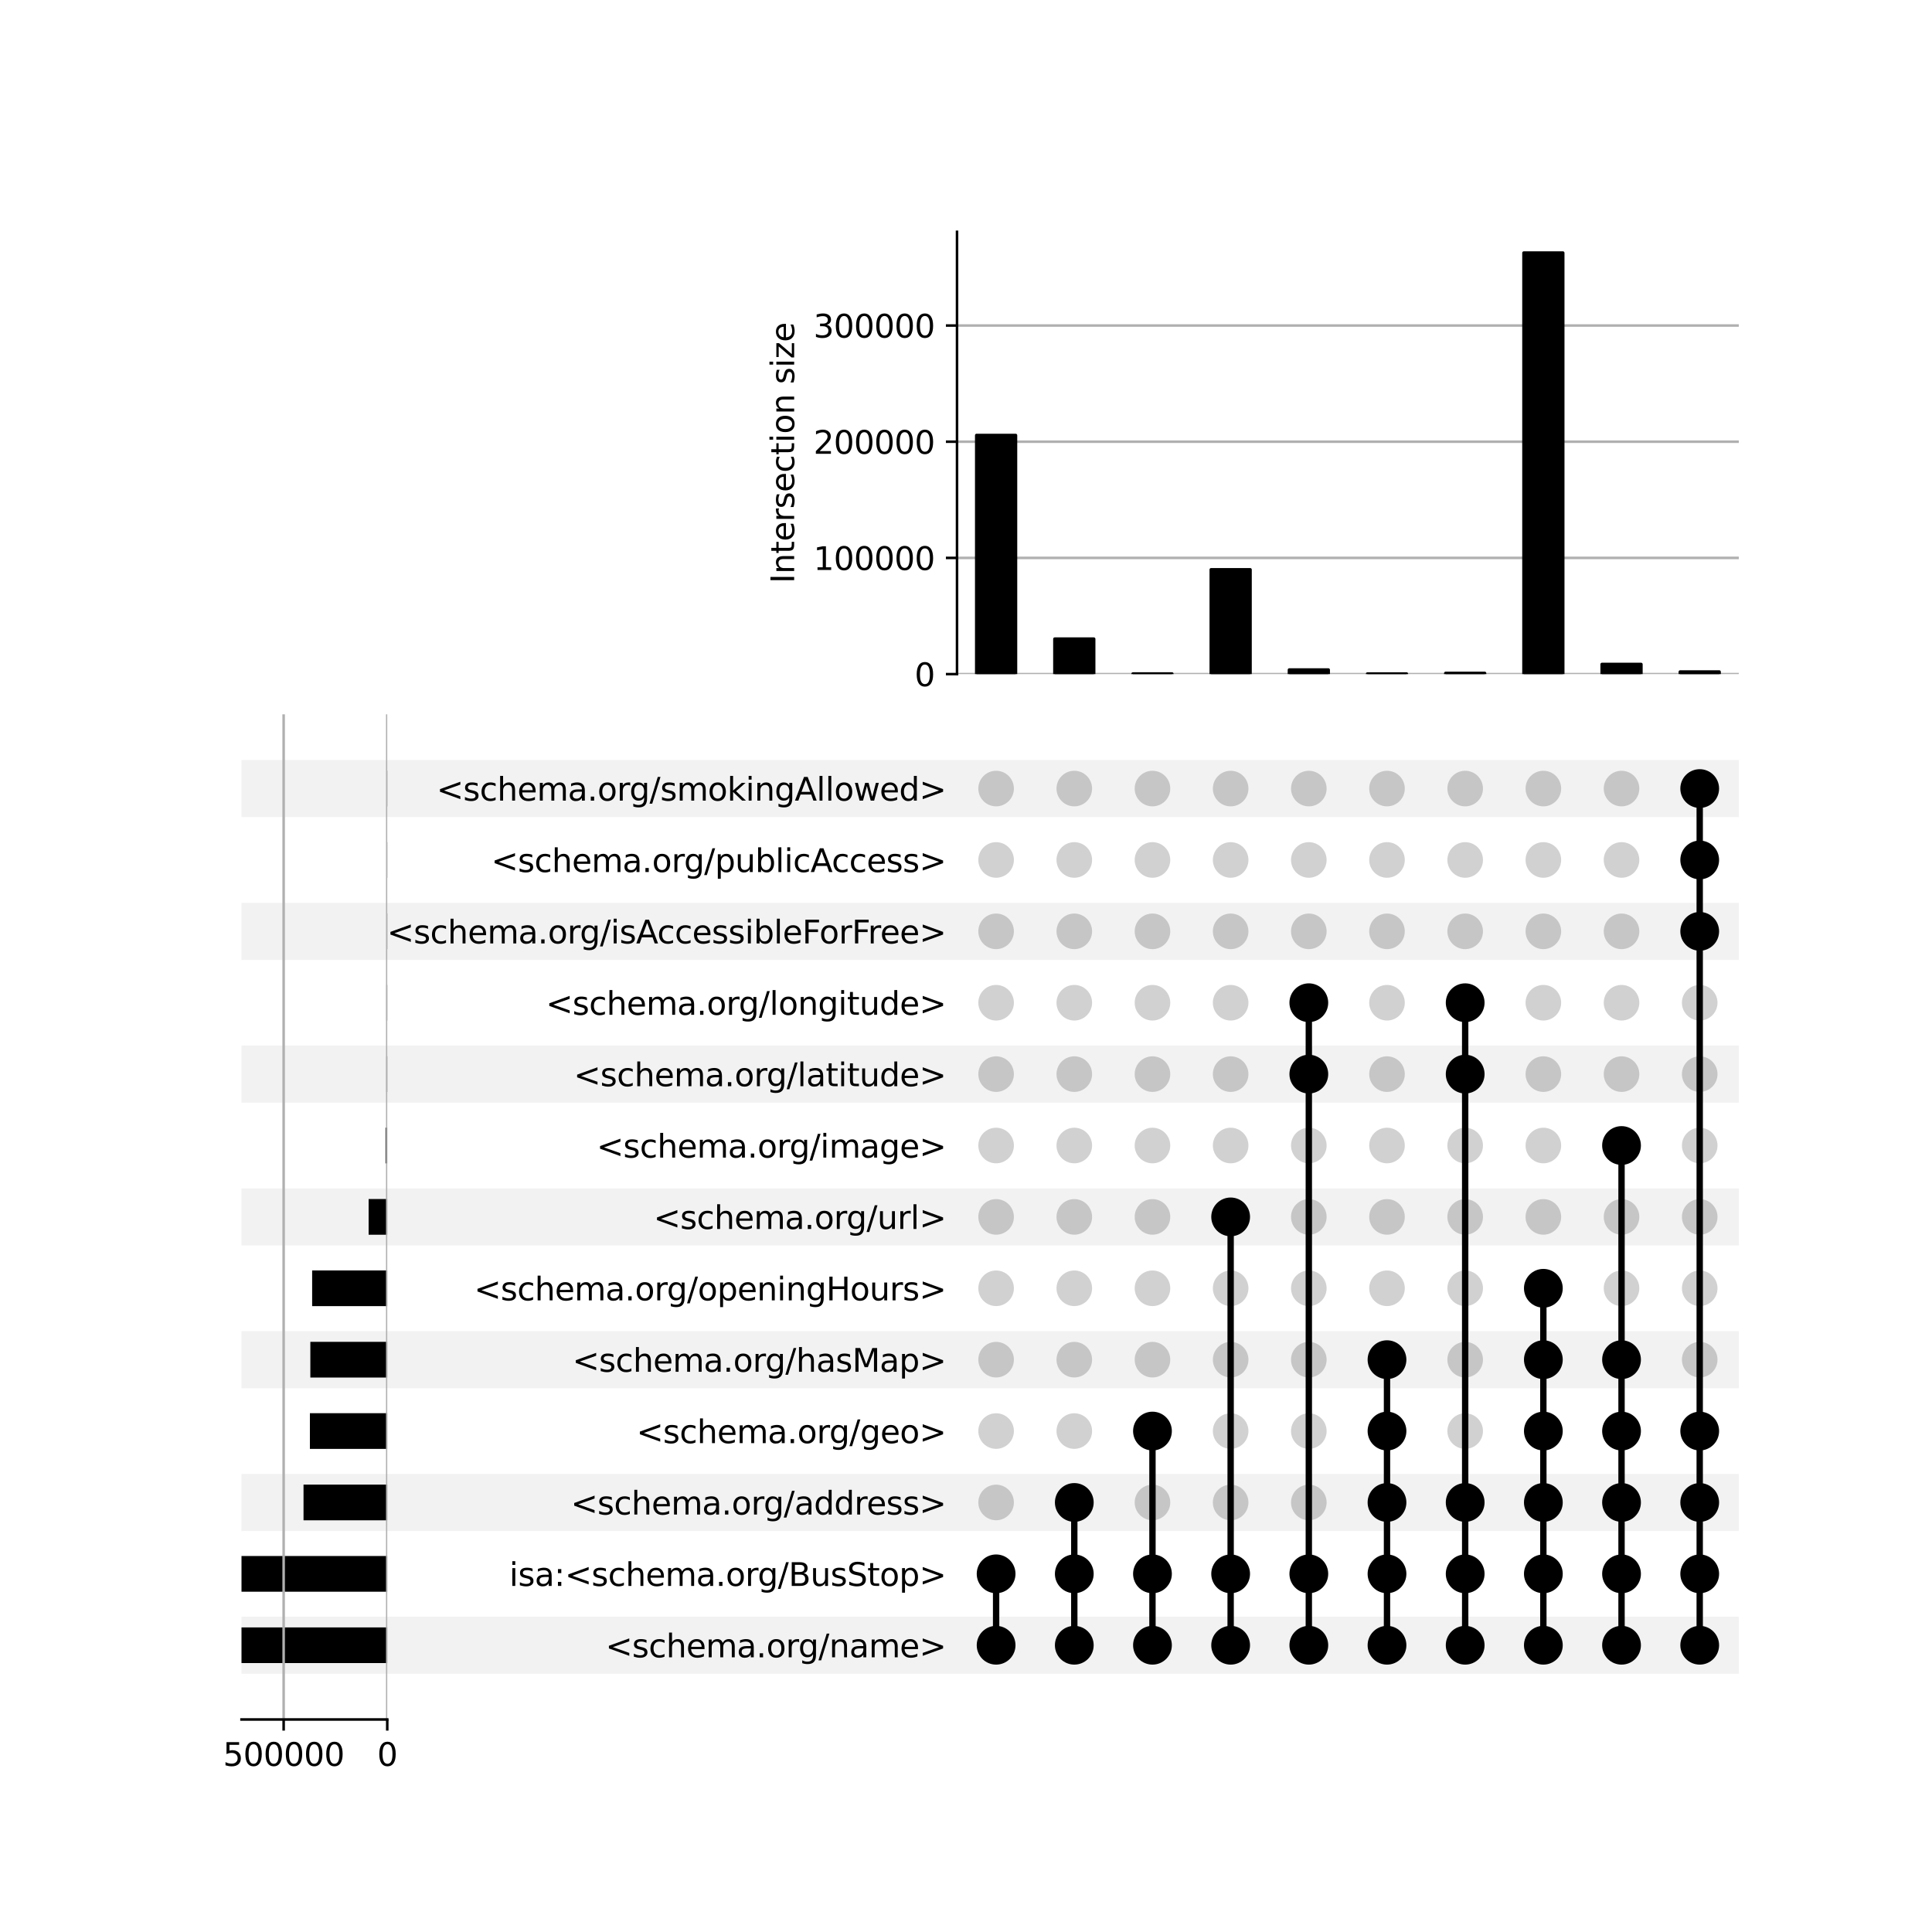 <?xml version="1.0" encoding="utf-8" standalone="no"?>
<!DOCTYPE svg PUBLIC "-//W3C//DTD SVG 1.1//EN"
  "http://www.w3.org/Graphics/SVG/1.1/DTD/svg11.dtd">
<svg xmlns:xlink="http://www.w3.org/1999/xlink" width="608pt" height="608pt" viewBox="0 0 608 608" xmlns="http://www.w3.org/2000/svg" version="1.1">
 <defs>
  <style type="text/css">*{stroke-linejoin: round; stroke-linecap: butt}</style>
 </defs>
 <g id="figure_1">
  <g id="patch_1">
   <path d="M 0 608 
L 608 608 
L 608 0 
L 0 0 
z
" style="fill: #ffffff"/>
  </g>
  <g id="axes_1">
   <g id="patch_2">
    <path d="M 76 526.742 
L 547.2 526.742 
L 547.2 508.769 
L 76 508.769 
z
" clip-path="url(#pea11ee3b4e)" style="fill-opacity: 0.051"/>
   </g>
   <g id="patch_3">
    <path d="M 76 481.809 
L 547.2 481.809 
L 547.2 463.836 
L 76 463.836 
z
" clip-path="url(#pea11ee3b4e)" style="fill-opacity: 0.051"/>
   </g>
   <g id="patch_4">
    <path d="M 76 436.877 
L 547.2 436.877 
L 547.2 418.904 
L 76 418.904 
z
" clip-path="url(#pea11ee3b4e)" style="fill-opacity: 0.051"/>
   </g>
   <g id="patch_5">
    <path d="M 76 391.944 
L 547.2 391.944 
L 547.2 373.971 
L 76 373.971 
z
" clip-path="url(#pea11ee3b4e)" style="fill-opacity: 0.051"/>
   </g>
   <g id="patch_6">
    <path d="M 76 347.012 
L 547.2 347.012 
L 547.2 329.039 
L 76 329.039 
z
" clip-path="url(#pea11ee3b4e)" style="fill-opacity: 0.051"/>
   </g>
   <g id="patch_7">
    <path d="M 76 302.079 
L 547.2 302.079 
L 547.2 284.106 
L 76 284.106 
z
" clip-path="url(#pea11ee3b4e)" style="fill-opacity: 0.051"/>
   </g>
   <g id="patch_8">
    <path d="M 76 257.147 
L 547.2 257.147 
L 547.2 239.174 
L 76 239.174 
z
" clip-path="url(#pea11ee3b4e)" style="fill-opacity: 0.051"/>
   </g>
   <g id="matplotlib.axis_1"/>
   <g id="matplotlib.axis_2">
    <g id="ytick_1"/>
    <g id="ytick_2"/>
    <g id="ytick_3"/>
    <g id="ytick_4"/>
    <g id="ytick_5"/>
    <g id="ytick_6"/>
    <g id="ytick_7"/>
    <g id="ytick_8"/>
    <g id="ytick_9"/>
    <g id="ytick_10"/>
    <g id="ytick_11"/>
    <g id="ytick_12"/>
    <g id="ytick_13"/>
   </g>
  </g>
  <g id="axes_2">
   <g id="matplotlib.axis_3">
    <g id="ytick_14">
     <g id="line2d_1"/>
     <g id="text_1">
      <!-- &lt;schema.org/name&gt; -->
      <g transform="translate(190.539 521.554) scale(0.1 -0.1)">
       <defs>
        <path id="DejaVuSans-3c" d="M 4684 3150 
L 1459 2003 
L 4684 863 
L 4684 294 
L 678 1747 
L 678 2266 
L 4684 3719 
L 4684 3150 
z
" transform="scale(0.016)"/>
        <path id="DejaVuSans-73" d="M 2834 3397 
L 2834 2853 
Q 2591 2978 2328 3040 
Q 2066 3103 1784 3103 
Q 1356 3103 1142 2972 
Q 928 2841 928 2578 
Q 928 2378 1081 2264 
Q 1234 2150 1697 2047 
L 1894 2003 
Q 2506 1872 2764 1633 
Q 3022 1394 3022 966 
Q 3022 478 2636 193 
Q 2250 -91 1575 -91 
Q 1294 -91 989 -36 
Q 684 19 347 128 
L 347 722 
Q 666 556 975 473 
Q 1284 391 1588 391 
Q 1994 391 2212 530 
Q 2431 669 2431 922 
Q 2431 1156 2273 1281 
Q 2116 1406 1581 1522 
L 1381 1569 
Q 847 1681 609 1914 
Q 372 2147 372 2553 
Q 372 3047 722 3315 
Q 1072 3584 1716 3584 
Q 2034 3584 2315 3537 
Q 2597 3491 2834 3397 
z
" transform="scale(0.016)"/>
        <path id="DejaVuSans-63" d="M 3122 3366 
L 3122 2828 
Q 2878 2963 2633 3030 
Q 2388 3097 2138 3097 
Q 1578 3097 1268 2742 
Q 959 2388 959 1747 
Q 959 1106 1268 751 
Q 1578 397 2138 397 
Q 2388 397 2633 464 
Q 2878 531 3122 666 
L 3122 134 
Q 2881 22 2623 -34 
Q 2366 -91 2075 -91 
Q 1284 -91 818 406 
Q 353 903 353 1747 
Q 353 2603 823 3093 
Q 1294 3584 2113 3584 
Q 2378 3584 2631 3529 
Q 2884 3475 3122 3366 
z
" transform="scale(0.016)"/>
        <path id="DejaVuSans-68" d="M 3513 2113 
L 3513 0 
L 2938 0 
L 2938 2094 
Q 2938 2591 2744 2837 
Q 2550 3084 2163 3084 
Q 1697 3084 1428 2787 
Q 1159 2491 1159 1978 
L 1159 0 
L 581 0 
L 581 4863 
L 1159 4863 
L 1159 2956 
Q 1366 3272 1645 3428 
Q 1925 3584 2291 3584 
Q 2894 3584 3203 3211 
Q 3513 2838 3513 2113 
z
" transform="scale(0.016)"/>
        <path id="DejaVuSans-65" d="M 3597 1894 
L 3597 1613 
L 953 1613 
Q 991 1019 1311 708 
Q 1631 397 2203 397 
Q 2534 397 2845 478 
Q 3156 559 3463 722 
L 3463 178 
Q 3153 47 2828 -22 
Q 2503 -91 2169 -91 
Q 1331 -91 842 396 
Q 353 884 353 1716 
Q 353 2575 817 3079 
Q 1281 3584 2069 3584 
Q 2775 3584 3186 3129 
Q 3597 2675 3597 1894 
z
M 3022 2063 
Q 3016 2534 2758 2815 
Q 2500 3097 2075 3097 
Q 1594 3097 1305 2825 
Q 1016 2553 972 2059 
L 3022 2063 
z
" transform="scale(0.016)"/>
        <path id="DejaVuSans-6d" d="M 3328 2828 
Q 3544 3216 3844 3400 
Q 4144 3584 4550 3584 
Q 5097 3584 5394 3201 
Q 5691 2819 5691 2113 
L 5691 0 
L 5113 0 
L 5113 2094 
Q 5113 2597 4934 2840 
Q 4756 3084 4391 3084 
Q 3944 3084 3684 2787 
Q 3425 2491 3425 1978 
L 3425 0 
L 2847 0 
L 2847 2094 
Q 2847 2600 2669 2842 
Q 2491 3084 2119 3084 
Q 1678 3084 1418 2786 
Q 1159 2488 1159 1978 
L 1159 0 
L 581 0 
L 581 3500 
L 1159 3500 
L 1159 2956 
Q 1356 3278 1631 3431 
Q 1906 3584 2284 3584 
Q 2666 3584 2933 3390 
Q 3200 3197 3328 2828 
z
" transform="scale(0.016)"/>
        <path id="DejaVuSans-61" d="M 2194 1759 
Q 1497 1759 1228 1600 
Q 959 1441 959 1056 
Q 959 750 1161 570 
Q 1363 391 1709 391 
Q 2188 391 2477 730 
Q 2766 1069 2766 1631 
L 2766 1759 
L 2194 1759 
z
M 3341 1997 
L 3341 0 
L 2766 0 
L 2766 531 
Q 2569 213 2275 61 
Q 1981 -91 1556 -91 
Q 1019 -91 701 211 
Q 384 513 384 1019 
Q 384 1609 779 1909 
Q 1175 2209 1959 2209 
L 2766 2209 
L 2766 2266 
Q 2766 2663 2505 2880 
Q 2244 3097 1772 3097 
Q 1472 3097 1187 3025 
Q 903 2953 641 2809 
L 641 3341 
Q 956 3463 1253 3523 
Q 1550 3584 1831 3584 
Q 2591 3584 2966 3190 
Q 3341 2797 3341 1997 
z
" transform="scale(0.016)"/>
        <path id="DejaVuSans-2e" d="M 684 794 
L 1344 794 
L 1344 0 
L 684 0 
L 684 794 
z
" transform="scale(0.016)"/>
        <path id="DejaVuSans-6f" d="M 1959 3097 
Q 1497 3097 1228 2736 
Q 959 2375 959 1747 
Q 959 1119 1226 758 
Q 1494 397 1959 397 
Q 2419 397 2687 759 
Q 2956 1122 2956 1747 
Q 2956 2369 2687 2733 
Q 2419 3097 1959 3097 
z
M 1959 3584 
Q 2709 3584 3137 3096 
Q 3566 2609 3566 1747 
Q 3566 888 3137 398 
Q 2709 -91 1959 -91 
Q 1206 -91 779 398 
Q 353 888 353 1747 
Q 353 2609 779 3096 
Q 1206 3584 1959 3584 
z
" transform="scale(0.016)"/>
        <path id="DejaVuSans-72" d="M 2631 2963 
Q 2534 3019 2420 3045 
Q 2306 3072 2169 3072 
Q 1681 3072 1420 2755 
Q 1159 2438 1159 1844 
L 1159 0 
L 581 0 
L 581 3500 
L 1159 3500 
L 1159 2956 
Q 1341 3275 1631 3429 
Q 1922 3584 2338 3584 
Q 2397 3584 2469 3576 
Q 2541 3569 2628 3553 
L 2631 2963 
z
" transform="scale(0.016)"/>
        <path id="DejaVuSans-67" d="M 2906 1791 
Q 2906 2416 2648 2759 
Q 2391 3103 1925 3103 
Q 1463 3103 1205 2759 
Q 947 2416 947 1791 
Q 947 1169 1205 825 
Q 1463 481 1925 481 
Q 2391 481 2648 825 
Q 2906 1169 2906 1791 
z
M 3481 434 
Q 3481 -459 3084 -895 
Q 2688 -1331 1869 -1331 
Q 1566 -1331 1297 -1286 
Q 1028 -1241 775 -1147 
L 775 -588 
Q 1028 -725 1275 -790 
Q 1522 -856 1778 -856 
Q 2344 -856 2625 -561 
Q 2906 -266 2906 331 
L 2906 616 
Q 2728 306 2450 153 
Q 2172 0 1784 0 
Q 1141 0 747 490 
Q 353 981 353 1791 
Q 353 2603 747 3093 
Q 1141 3584 1784 3584 
Q 2172 3584 2450 3431 
Q 2728 3278 2906 2969 
L 2906 3500 
L 3481 3500 
L 3481 434 
z
" transform="scale(0.016)"/>
        <path id="DejaVuSans-2f" d="M 1625 4666 
L 2156 4666 
L 531 -594 
L 0 -594 
L 1625 4666 
z
" transform="scale(0.016)"/>
        <path id="DejaVuSans-6e" d="M 3513 2113 
L 3513 0 
L 2938 0 
L 2938 2094 
Q 2938 2591 2744 2837 
Q 2550 3084 2163 3084 
Q 1697 3084 1428 2787 
Q 1159 2491 1159 1978 
L 1159 0 
L 581 0 
L 581 3500 
L 1159 3500 
L 1159 2956 
Q 1366 3272 1645 3428 
Q 1925 3584 2291 3584 
Q 2894 3584 3203 3211 
Q 3513 2838 3513 2113 
z
" transform="scale(0.016)"/>
        <path id="DejaVuSans-3e" d="M 678 3150 
L 678 3719 
L 4684 2266 
L 4684 1747 
L 678 294 
L 678 863 
L 3897 2003 
L 678 3150 
z
" transform="scale(0.016)"/>
       </defs>
       <use xlink:href="#DejaVuSans-3c"/>
       <use xlink:href="#DejaVuSans-73" x="83.789"/>
       <use xlink:href="#DejaVuSans-63" x="135.889"/>
       <use xlink:href="#DejaVuSans-68" x="190.869"/>
       <use xlink:href="#DejaVuSans-65" x="254.248"/>
       <use xlink:href="#DejaVuSans-6d" x="315.771"/>
       <use xlink:href="#DejaVuSans-61" x="413.184"/>
       <use xlink:href="#DejaVuSans-2e" x="474.463"/>
       <use xlink:href="#DejaVuSans-6f" x="506.25"/>
       <use xlink:href="#DejaVuSans-72" x="567.432"/>
       <use xlink:href="#DejaVuSans-67" x="606.795"/>
       <use xlink:href="#DejaVuSans-2f" x="670.271"/>
       <use xlink:href="#DejaVuSans-6e" x="703.963"/>
       <use xlink:href="#DejaVuSans-61" x="767.342"/>
       <use xlink:href="#DejaVuSans-6d" x="828.621"/>
       <use xlink:href="#DejaVuSans-65" x="926.033"/>
       <use xlink:href="#DejaVuSans-3e" x="987.557"/>
      </g>
     </g>
    </g>
    <g id="ytick_15">
     <g id="line2d_2"/>
     <g id="text_2">
      <!-- isa:&lt;schema.org/BusStop&gt; -->
      <g transform="translate(160.271 499.088) scale(0.1 -0.1)">
       <defs>
        <path id="DejaVuSans-69" d="M 603 3500 
L 1178 3500 
L 1178 0 
L 603 0 
L 603 3500 
z
M 603 4863 
L 1178 4863 
L 1178 4134 
L 603 4134 
L 603 4863 
z
" transform="scale(0.016)"/>
        <path id="DejaVuSans-3a" d="M 750 794 
L 1409 794 
L 1409 0 
L 750 0 
L 750 794 
z
M 750 3309 
L 1409 3309 
L 1409 2516 
L 750 2516 
L 750 3309 
z
" transform="scale(0.016)"/>
        <path id="DejaVuSans-42" d="M 1259 2228 
L 1259 519 
L 2272 519 
Q 2781 519 3026 730 
Q 3272 941 3272 1375 
Q 3272 1813 3026 2020 
Q 2781 2228 2272 2228 
L 1259 2228 
z
M 1259 4147 
L 1259 2741 
L 2194 2741 
Q 2656 2741 2882 2914 
Q 3109 3088 3109 3444 
Q 3109 3797 2882 3972 
Q 2656 4147 2194 4147 
L 1259 4147 
z
M 628 4666 
L 2241 4666 
Q 2963 4666 3353 4366 
Q 3744 4066 3744 3513 
Q 3744 3084 3544 2831 
Q 3344 2578 2956 2516 
Q 3422 2416 3680 2098 
Q 3938 1781 3938 1306 
Q 3938 681 3513 340 
Q 3088 0 2303 0 
L 628 0 
L 628 4666 
z
" transform="scale(0.016)"/>
        <path id="DejaVuSans-75" d="M 544 1381 
L 544 3500 
L 1119 3500 
L 1119 1403 
Q 1119 906 1312 657 
Q 1506 409 1894 409 
Q 2359 409 2629 706 
Q 2900 1003 2900 1516 
L 2900 3500 
L 3475 3500 
L 3475 0 
L 2900 0 
L 2900 538 
Q 2691 219 2414 64 
Q 2138 -91 1772 -91 
Q 1169 -91 856 284 
Q 544 659 544 1381 
z
M 1991 3584 
L 1991 3584 
z
" transform="scale(0.016)"/>
        <path id="DejaVuSans-53" d="M 3425 4513 
L 3425 3897 
Q 3066 4069 2747 4153 
Q 2428 4238 2131 4238 
Q 1616 4238 1336 4038 
Q 1056 3838 1056 3469 
Q 1056 3159 1242 3001 
Q 1428 2844 1947 2747 
L 2328 2669 
Q 3034 2534 3370 2195 
Q 3706 1856 3706 1288 
Q 3706 609 3251 259 
Q 2797 -91 1919 -91 
Q 1588 -91 1214 -16 
Q 841 59 441 206 
L 441 856 
Q 825 641 1194 531 
Q 1563 422 1919 422 
Q 2459 422 2753 634 
Q 3047 847 3047 1241 
Q 3047 1584 2836 1778 
Q 2625 1972 2144 2069 
L 1759 2144 
Q 1053 2284 737 2584 
Q 422 2884 422 3419 
Q 422 4038 858 4394 
Q 1294 4750 2059 4750 
Q 2388 4750 2728 4690 
Q 3069 4631 3425 4513 
z
" transform="scale(0.016)"/>
        <path id="DejaVuSans-74" d="M 1172 4494 
L 1172 3500 
L 2356 3500 
L 2356 3053 
L 1172 3053 
L 1172 1153 
Q 1172 725 1289 603 
Q 1406 481 1766 481 
L 2356 481 
L 2356 0 
L 1766 0 
Q 1100 0 847 248 
Q 594 497 594 1153 
L 594 3053 
L 172 3053 
L 172 3500 
L 594 3500 
L 594 4494 
L 1172 4494 
z
" transform="scale(0.016)"/>
        <path id="DejaVuSans-70" d="M 1159 525 
L 1159 -1331 
L 581 -1331 
L 581 3500 
L 1159 3500 
L 1159 2969 
Q 1341 3281 1617 3432 
Q 1894 3584 2278 3584 
Q 2916 3584 3314 3078 
Q 3713 2572 3713 1747 
Q 3713 922 3314 415 
Q 2916 -91 2278 -91 
Q 1894 -91 1617 61 
Q 1341 213 1159 525 
z
M 3116 1747 
Q 3116 2381 2855 2742 
Q 2594 3103 2138 3103 
Q 1681 3103 1420 2742 
Q 1159 2381 1159 1747 
Q 1159 1113 1420 752 
Q 1681 391 2138 391 
Q 2594 391 2855 752 
Q 3116 1113 3116 1747 
z
" transform="scale(0.016)"/>
       </defs>
       <use xlink:href="#DejaVuSans-69"/>
       <use xlink:href="#DejaVuSans-73" x="27.783"/>
       <use xlink:href="#DejaVuSans-61" x="79.883"/>
       <use xlink:href="#DejaVuSans-3a" x="141.162"/>
       <use xlink:href="#DejaVuSans-3c" x="174.854"/>
       <use xlink:href="#DejaVuSans-73" x="258.643"/>
       <use xlink:href="#DejaVuSans-63" x="310.742"/>
       <use xlink:href="#DejaVuSans-68" x="365.723"/>
       <use xlink:href="#DejaVuSans-65" x="429.102"/>
       <use xlink:href="#DejaVuSans-6d" x="490.625"/>
       <use xlink:href="#DejaVuSans-61" x="588.037"/>
       <use xlink:href="#DejaVuSans-2e" x="649.316"/>
       <use xlink:href="#DejaVuSans-6f" x="681.104"/>
       <use xlink:href="#DejaVuSans-72" x="742.285"/>
       <use xlink:href="#DejaVuSans-67" x="781.648"/>
       <use xlink:href="#DejaVuSans-2f" x="845.125"/>
       <use xlink:href="#DejaVuSans-42" x="878.816"/>
       <use xlink:href="#DejaVuSans-75" x="947.42"/>
       <use xlink:href="#DejaVuSans-73" x="1010.799"/>
       <use xlink:href="#DejaVuSans-53" x="1062.898"/>
       <use xlink:href="#DejaVuSans-74" x="1126.375"/>
       <use xlink:href="#DejaVuSans-6f" x="1165.584"/>
       <use xlink:href="#DejaVuSans-70" x="1226.766"/>
       <use xlink:href="#DejaVuSans-3e" x="1290.242"/>
      </g>
     </g>
    </g>
    <g id="ytick_16">
     <g id="line2d_3"/>
     <g id="text_3">
      <!-- &lt;schema.org/address&gt; -->
      <g transform="translate(179.616 476.622) scale(0.1 -0.1)">
       <defs>
        <path id="DejaVuSans-64" d="M 2906 2969 
L 2906 4863 
L 3481 4863 
L 3481 0 
L 2906 0 
L 2906 525 
Q 2725 213 2448 61 
Q 2172 -91 1784 -91 
Q 1150 -91 751 415 
Q 353 922 353 1747 
Q 353 2572 751 3078 
Q 1150 3584 1784 3584 
Q 2172 3584 2448 3432 
Q 2725 3281 2906 2969 
z
M 947 1747 
Q 947 1113 1208 752 
Q 1469 391 1925 391 
Q 2381 391 2643 752 
Q 2906 1113 2906 1747 
Q 2906 2381 2643 2742 
Q 2381 3103 1925 3103 
Q 1469 3103 1208 2742 
Q 947 2381 947 1747 
z
" transform="scale(0.016)"/>
       </defs>
       <use xlink:href="#DejaVuSans-3c"/>
       <use xlink:href="#DejaVuSans-73" x="83.789"/>
       <use xlink:href="#DejaVuSans-63" x="135.889"/>
       <use xlink:href="#DejaVuSans-68" x="190.869"/>
       <use xlink:href="#DejaVuSans-65" x="254.248"/>
       <use xlink:href="#DejaVuSans-6d" x="315.771"/>
       <use xlink:href="#DejaVuSans-61" x="413.184"/>
       <use xlink:href="#DejaVuSans-2e" x="474.463"/>
       <use xlink:href="#DejaVuSans-6f" x="506.25"/>
       <use xlink:href="#DejaVuSans-72" x="567.432"/>
       <use xlink:href="#DejaVuSans-67" x="606.795"/>
       <use xlink:href="#DejaVuSans-2f" x="670.271"/>
       <use xlink:href="#DejaVuSans-61" x="703.963"/>
       <use xlink:href="#DejaVuSans-64" x="765.242"/>
       <use xlink:href="#DejaVuSans-64" x="828.719"/>
       <use xlink:href="#DejaVuSans-72" x="892.195"/>
       <use xlink:href="#DejaVuSans-65" x="931.059"/>
       <use xlink:href="#DejaVuSans-73" x="992.582"/>
       <use xlink:href="#DejaVuSans-73" x="1044.682"/>
       <use xlink:href="#DejaVuSans-3e" x="1096.781"/>
      </g>
     </g>
    </g>
    <g id="ytick_17">
     <g id="line2d_4"/>
     <g id="text_4">
      <!-- &lt;schema.org/geo&gt; -->
      <g transform="translate(200.278 454.156) scale(0.1 -0.1)">
       <use xlink:href="#DejaVuSans-3c"/>
       <use xlink:href="#DejaVuSans-73" x="83.789"/>
       <use xlink:href="#DejaVuSans-63" x="135.889"/>
       <use xlink:href="#DejaVuSans-68" x="190.869"/>
       <use xlink:href="#DejaVuSans-65" x="254.248"/>
       <use xlink:href="#DejaVuSans-6d" x="315.771"/>
       <use xlink:href="#DejaVuSans-61" x="413.184"/>
       <use xlink:href="#DejaVuSans-2e" x="474.463"/>
       <use xlink:href="#DejaVuSans-6f" x="506.25"/>
       <use xlink:href="#DejaVuSans-72" x="567.432"/>
       <use xlink:href="#DejaVuSans-67" x="606.795"/>
       <use xlink:href="#DejaVuSans-2f" x="670.271"/>
       <use xlink:href="#DejaVuSans-67" x="703.963"/>
       <use xlink:href="#DejaVuSans-65" x="767.439"/>
       <use xlink:href="#DejaVuSans-6f" x="828.963"/>
       <use xlink:href="#DejaVuSans-3e" x="890.145"/>
      </g>
     </g>
    </g>
    <g id="ytick_18">
     <g id="line2d_5"/>
     <g id="text_5">
      <!-- &lt;schema.org/hasMap&gt; -->
      <g transform="translate(180.119 431.689) scale(0.1 -0.1)">
       <defs>
        <path id="DejaVuSans-4d" d="M 628 4666 
L 1569 4666 
L 2759 1491 
L 3956 4666 
L 4897 4666 
L 4897 0 
L 4281 0 
L 4281 4097 
L 3078 897 
L 2444 897 
L 1241 4097 
L 1241 0 
L 628 0 
L 628 4666 
z
" transform="scale(0.016)"/>
       </defs>
       <use xlink:href="#DejaVuSans-3c"/>
       <use xlink:href="#DejaVuSans-73" x="83.789"/>
       <use xlink:href="#DejaVuSans-63" x="135.889"/>
       <use xlink:href="#DejaVuSans-68" x="190.869"/>
       <use xlink:href="#DejaVuSans-65" x="254.248"/>
       <use xlink:href="#DejaVuSans-6d" x="315.771"/>
       <use xlink:href="#DejaVuSans-61" x="413.184"/>
       <use xlink:href="#DejaVuSans-2e" x="474.463"/>
       <use xlink:href="#DejaVuSans-6f" x="506.25"/>
       <use xlink:href="#DejaVuSans-72" x="567.432"/>
       <use xlink:href="#DejaVuSans-67" x="606.795"/>
       <use xlink:href="#DejaVuSans-2f" x="670.271"/>
       <use xlink:href="#DejaVuSans-68" x="703.963"/>
       <use xlink:href="#DejaVuSans-61" x="767.342"/>
       <use xlink:href="#DejaVuSans-73" x="828.621"/>
       <use xlink:href="#DejaVuSans-4d" x="880.721"/>
       <use xlink:href="#DejaVuSans-61" x="967"/>
       <use xlink:href="#DejaVuSans-70" x="1028.279"/>
       <use xlink:href="#DejaVuSans-3e" x="1091.756"/>
      </g>
     </g>
    </g>
    <g id="ytick_19">
     <g id="line2d_6"/>
     <g id="text_6">
      <!-- &lt;schema.org/openingHours&gt; -->
      <g transform="translate(149.18 409.223) scale(0.1 -0.1)">
       <defs>
        <path id="DejaVuSans-48" d="M 628 4666 
L 1259 4666 
L 1259 2753 
L 3553 2753 
L 3553 4666 
L 4184 4666 
L 4184 0 
L 3553 0 
L 3553 2222 
L 1259 2222 
L 1259 0 
L 628 0 
L 628 4666 
z
" transform="scale(0.016)"/>
       </defs>
       <use xlink:href="#DejaVuSans-3c"/>
       <use xlink:href="#DejaVuSans-73" x="83.789"/>
       <use xlink:href="#DejaVuSans-63" x="135.889"/>
       <use xlink:href="#DejaVuSans-68" x="190.869"/>
       <use xlink:href="#DejaVuSans-65" x="254.248"/>
       <use xlink:href="#DejaVuSans-6d" x="315.771"/>
       <use xlink:href="#DejaVuSans-61" x="413.184"/>
       <use xlink:href="#DejaVuSans-2e" x="474.463"/>
       <use xlink:href="#DejaVuSans-6f" x="506.25"/>
       <use xlink:href="#DejaVuSans-72" x="567.432"/>
       <use xlink:href="#DejaVuSans-67" x="606.795"/>
       <use xlink:href="#DejaVuSans-2f" x="670.271"/>
       <use xlink:href="#DejaVuSans-6f" x="703.963"/>
       <use xlink:href="#DejaVuSans-70" x="765.145"/>
       <use xlink:href="#DejaVuSans-65" x="828.621"/>
       <use xlink:href="#DejaVuSans-6e" x="890.145"/>
       <use xlink:href="#DejaVuSans-69" x="953.523"/>
       <use xlink:href="#DejaVuSans-6e" x="981.307"/>
       <use xlink:href="#DejaVuSans-67" x="1044.686"/>
       <use xlink:href="#DejaVuSans-48" x="1108.162"/>
       <use xlink:href="#DejaVuSans-6f" x="1183.357"/>
       <use xlink:href="#DejaVuSans-75" x="1244.539"/>
       <use xlink:href="#DejaVuSans-72" x="1307.918"/>
       <use xlink:href="#DejaVuSans-73" x="1349.031"/>
       <use xlink:href="#DejaVuSans-3e" x="1401.131"/>
      </g>
     </g>
    </g>
    <g id="ytick_20">
     <g id="line2d_7"/>
     <g id="text_7">
      <!-- &lt;schema.org/url&gt; -->
      <g transform="translate(205.672 386.757) scale(0.1 -0.1)">
       <defs>
        <path id="DejaVuSans-6c" d="M 603 4863 
L 1178 4863 
L 1178 0 
L 603 0 
L 603 4863 
z
" transform="scale(0.016)"/>
       </defs>
       <use xlink:href="#DejaVuSans-3c"/>
       <use xlink:href="#DejaVuSans-73" x="83.789"/>
       <use xlink:href="#DejaVuSans-63" x="135.889"/>
       <use xlink:href="#DejaVuSans-68" x="190.869"/>
       <use xlink:href="#DejaVuSans-65" x="254.248"/>
       <use xlink:href="#DejaVuSans-6d" x="315.771"/>
       <use xlink:href="#DejaVuSans-61" x="413.184"/>
       <use xlink:href="#DejaVuSans-2e" x="474.463"/>
       <use xlink:href="#DejaVuSans-6f" x="506.25"/>
       <use xlink:href="#DejaVuSans-72" x="567.432"/>
       <use xlink:href="#DejaVuSans-67" x="606.795"/>
       <use xlink:href="#DejaVuSans-2f" x="670.271"/>
       <use xlink:href="#DejaVuSans-75" x="703.963"/>
       <use xlink:href="#DejaVuSans-72" x="767.342"/>
       <use xlink:href="#DejaVuSans-6c" x="808.455"/>
       <use xlink:href="#DejaVuSans-3e" x="836.238"/>
      </g>
     </g>
    </g>
    <g id="ytick_21">
     <g id="line2d_8"/>
     <g id="text_8">
      <!-- &lt;schema.org/image&gt; -->
      <g transform="translate(187.75 364.291) scale(0.1 -0.1)">
       <use xlink:href="#DejaVuSans-3c"/>
       <use xlink:href="#DejaVuSans-73" x="83.789"/>
       <use xlink:href="#DejaVuSans-63" x="135.889"/>
       <use xlink:href="#DejaVuSans-68" x="190.869"/>
       <use xlink:href="#DejaVuSans-65" x="254.248"/>
       <use xlink:href="#DejaVuSans-6d" x="315.771"/>
       <use xlink:href="#DejaVuSans-61" x="413.184"/>
       <use xlink:href="#DejaVuSans-2e" x="474.463"/>
       <use xlink:href="#DejaVuSans-6f" x="506.25"/>
       <use xlink:href="#DejaVuSans-72" x="567.432"/>
       <use xlink:href="#DejaVuSans-67" x="606.795"/>
       <use xlink:href="#DejaVuSans-2f" x="670.271"/>
       <use xlink:href="#DejaVuSans-69" x="703.963"/>
       <use xlink:href="#DejaVuSans-6d" x="731.746"/>
       <use xlink:href="#DejaVuSans-61" x="829.158"/>
       <use xlink:href="#DejaVuSans-67" x="890.438"/>
       <use xlink:href="#DejaVuSans-65" x="953.914"/>
       <use xlink:href="#DejaVuSans-3e" x="1015.438"/>
      </g>
     </g>
    </g>
    <g id="ytick_22">
     <g id="line2d_9"/>
     <g id="text_9">
      <!-- &lt;schema.org/latitude&gt; -->
      <g transform="translate(180.535 341.825) scale(0.1 -0.1)">
       <use xlink:href="#DejaVuSans-3c"/>
       <use xlink:href="#DejaVuSans-73" x="83.789"/>
       <use xlink:href="#DejaVuSans-63" x="135.889"/>
       <use xlink:href="#DejaVuSans-68" x="190.869"/>
       <use xlink:href="#DejaVuSans-65" x="254.248"/>
       <use xlink:href="#DejaVuSans-6d" x="315.771"/>
       <use xlink:href="#DejaVuSans-61" x="413.184"/>
       <use xlink:href="#DejaVuSans-2e" x="474.463"/>
       <use xlink:href="#DejaVuSans-6f" x="506.25"/>
       <use xlink:href="#DejaVuSans-72" x="567.432"/>
       <use xlink:href="#DejaVuSans-67" x="606.795"/>
       <use xlink:href="#DejaVuSans-2f" x="670.271"/>
       <use xlink:href="#DejaVuSans-6c" x="703.963"/>
       <use xlink:href="#DejaVuSans-61" x="731.746"/>
       <use xlink:href="#DejaVuSans-74" x="793.025"/>
       <use xlink:href="#DejaVuSans-69" x="832.234"/>
       <use xlink:href="#DejaVuSans-74" x="860.018"/>
       <use xlink:href="#DejaVuSans-75" x="899.227"/>
       <use xlink:href="#DejaVuSans-64" x="962.605"/>
       <use xlink:href="#DejaVuSans-65" x="1026.082"/>
       <use xlink:href="#DejaVuSans-3e" x="1087.605"/>
      </g>
     </g>
    </g>
    <g id="ytick_23">
     <g id="line2d_10"/>
     <g id="text_10">
      <!-- &lt;schema.org/longitude&gt; -->
      <g transform="translate(171.778 319.358) scale(0.1 -0.1)">
       <use xlink:href="#DejaVuSans-3c"/>
       <use xlink:href="#DejaVuSans-73" x="83.789"/>
       <use xlink:href="#DejaVuSans-63" x="135.889"/>
       <use xlink:href="#DejaVuSans-68" x="190.869"/>
       <use xlink:href="#DejaVuSans-65" x="254.248"/>
       <use xlink:href="#DejaVuSans-6d" x="315.771"/>
       <use xlink:href="#DejaVuSans-61" x="413.184"/>
       <use xlink:href="#DejaVuSans-2e" x="474.463"/>
       <use xlink:href="#DejaVuSans-6f" x="506.25"/>
       <use xlink:href="#DejaVuSans-72" x="567.432"/>
       <use xlink:href="#DejaVuSans-67" x="606.795"/>
       <use xlink:href="#DejaVuSans-2f" x="670.271"/>
       <use xlink:href="#DejaVuSans-6c" x="703.963"/>
       <use xlink:href="#DejaVuSans-6f" x="731.746"/>
       <use xlink:href="#DejaVuSans-6e" x="792.928"/>
       <use xlink:href="#DejaVuSans-67" x="856.307"/>
       <use xlink:href="#DejaVuSans-69" x="919.783"/>
       <use xlink:href="#DejaVuSans-74" x="947.566"/>
       <use xlink:href="#DejaVuSans-75" x="986.775"/>
       <use xlink:href="#DejaVuSans-64" x="1050.154"/>
       <use xlink:href="#DejaVuSans-65" x="1113.631"/>
       <use xlink:href="#DejaVuSans-3e" x="1175.154"/>
      </g>
     </g>
    </g>
    <g id="ytick_24">
     <g id="line2d_11"/>
     <g id="text_11">
      <!-- &lt;schema.org/isAccessibleForFree&gt; -->
      <g transform="translate(121.781 296.892) scale(0.1 -0.1)">
       <defs>
        <path id="DejaVuSans-41" d="M 2188 4044 
L 1331 1722 
L 3047 1722 
L 2188 4044 
z
M 1831 4666 
L 2547 4666 
L 4325 0 
L 3669 0 
L 3244 1197 
L 1141 1197 
L 716 0 
L 50 0 
L 1831 4666 
z
" transform="scale(0.016)"/>
        <path id="DejaVuSans-62" d="M 3116 1747 
Q 3116 2381 2855 2742 
Q 2594 3103 2138 3103 
Q 1681 3103 1420 2742 
Q 1159 2381 1159 1747 
Q 1159 1113 1420 752 
Q 1681 391 2138 391 
Q 2594 391 2855 752 
Q 3116 1113 3116 1747 
z
M 1159 2969 
Q 1341 3281 1617 3432 
Q 1894 3584 2278 3584 
Q 2916 3584 3314 3078 
Q 3713 2572 3713 1747 
Q 3713 922 3314 415 
Q 2916 -91 2278 -91 
Q 1894 -91 1617 61 
Q 1341 213 1159 525 
L 1159 0 
L 581 0 
L 581 4863 
L 1159 4863 
L 1159 2969 
z
" transform="scale(0.016)"/>
        <path id="DejaVuSans-46" d="M 628 4666 
L 3309 4666 
L 3309 4134 
L 1259 4134 
L 1259 2759 
L 3109 2759 
L 3109 2228 
L 1259 2228 
L 1259 0 
L 628 0 
L 628 4666 
z
" transform="scale(0.016)"/>
       </defs>
       <use xlink:href="#DejaVuSans-3c"/>
       <use xlink:href="#DejaVuSans-73" x="83.789"/>
       <use xlink:href="#DejaVuSans-63" x="135.889"/>
       <use xlink:href="#DejaVuSans-68" x="190.869"/>
       <use xlink:href="#DejaVuSans-65" x="254.248"/>
       <use xlink:href="#DejaVuSans-6d" x="315.771"/>
       <use xlink:href="#DejaVuSans-61" x="413.184"/>
       <use xlink:href="#DejaVuSans-2e" x="474.463"/>
       <use xlink:href="#DejaVuSans-6f" x="506.25"/>
       <use xlink:href="#DejaVuSans-72" x="567.432"/>
       <use xlink:href="#DejaVuSans-67" x="606.795"/>
       <use xlink:href="#DejaVuSans-2f" x="670.271"/>
       <use xlink:href="#DejaVuSans-69" x="703.963"/>
       <use xlink:href="#DejaVuSans-73" x="731.746"/>
       <use xlink:href="#DejaVuSans-41" x="783.846"/>
       <use xlink:href="#DejaVuSans-63" x="850.504"/>
       <use xlink:href="#DejaVuSans-63" x="905.484"/>
       <use xlink:href="#DejaVuSans-65" x="960.465"/>
       <use xlink:href="#DejaVuSans-73" x="1021.988"/>
       <use xlink:href="#DejaVuSans-73" x="1074.088"/>
       <use xlink:href="#DejaVuSans-69" x="1126.188"/>
       <use xlink:href="#DejaVuSans-62" x="1153.971"/>
       <use xlink:href="#DejaVuSans-6c" x="1217.447"/>
       <use xlink:href="#DejaVuSans-65" x="1245.23"/>
       <use xlink:href="#DejaVuSans-46" x="1306.754"/>
       <use xlink:href="#DejaVuSans-6f" x="1360.648"/>
       <use xlink:href="#DejaVuSans-72" x="1421.83"/>
       <use xlink:href="#DejaVuSans-46" x="1462.943"/>
       <use xlink:href="#DejaVuSans-72" x="1513.213"/>
       <use xlink:href="#DejaVuSans-65" x="1552.076"/>
       <use xlink:href="#DejaVuSans-65" x="1613.6"/>
       <use xlink:href="#DejaVuSans-3e" x="1675.123"/>
      </g>
     </g>
    </g>
    <g id="ytick_25">
     <g id="line2d_12"/>
     <g id="text_12">
      <!-- &lt;schema.org/publicAccess&gt; -->
      <g transform="translate(154.575 274.426) scale(0.1 -0.1)">
       <use xlink:href="#DejaVuSans-3c"/>
       <use xlink:href="#DejaVuSans-73" x="83.789"/>
       <use xlink:href="#DejaVuSans-63" x="135.889"/>
       <use xlink:href="#DejaVuSans-68" x="190.869"/>
       <use xlink:href="#DejaVuSans-65" x="254.248"/>
       <use xlink:href="#DejaVuSans-6d" x="315.771"/>
       <use xlink:href="#DejaVuSans-61" x="413.184"/>
       <use xlink:href="#DejaVuSans-2e" x="474.463"/>
       <use xlink:href="#DejaVuSans-6f" x="506.25"/>
       <use xlink:href="#DejaVuSans-72" x="567.432"/>
       <use xlink:href="#DejaVuSans-67" x="606.795"/>
       <use xlink:href="#DejaVuSans-2f" x="670.271"/>
       <use xlink:href="#DejaVuSans-70" x="703.963"/>
       <use xlink:href="#DejaVuSans-75" x="767.439"/>
       <use xlink:href="#DejaVuSans-62" x="830.818"/>
       <use xlink:href="#DejaVuSans-6c" x="894.295"/>
       <use xlink:href="#DejaVuSans-69" x="922.078"/>
       <use xlink:href="#DejaVuSans-63" x="949.861"/>
       <use xlink:href="#DejaVuSans-41" x="1004.842"/>
       <use xlink:href="#DejaVuSans-63" x="1071.5"/>
       <use xlink:href="#DejaVuSans-63" x="1126.48"/>
       <use xlink:href="#DejaVuSans-65" x="1181.461"/>
       <use xlink:href="#DejaVuSans-73" x="1242.984"/>
       <use xlink:href="#DejaVuSans-73" x="1295.084"/>
       <use xlink:href="#DejaVuSans-3e" x="1347.184"/>
      </g>
     </g>
    </g>
    <g id="ytick_26">
     <g id="line2d_13"/>
     <g id="text_13">
      <!-- &lt;schema.org/smokingAllowed&gt; -->
      <g transform="translate(137.38 251.96) scale(0.1 -0.1)">
       <defs>
        <path id="DejaVuSans-6b" d="M 581 4863 
L 1159 4863 
L 1159 1991 
L 2875 3500 
L 3609 3500 
L 1753 1863 
L 3688 0 
L 2938 0 
L 1159 1709 
L 1159 0 
L 581 0 
L 581 4863 
z
" transform="scale(0.016)"/>
        <path id="DejaVuSans-77" d="M 269 3500 
L 844 3500 
L 1563 769 
L 2278 3500 
L 2956 3500 
L 3675 769 
L 4391 3500 
L 4966 3500 
L 4050 0 
L 3372 0 
L 2619 2869 
L 1863 0 
L 1184 0 
L 269 3500 
z
" transform="scale(0.016)"/>
       </defs>
       <use xlink:href="#DejaVuSans-3c"/>
       <use xlink:href="#DejaVuSans-73" x="83.789"/>
       <use xlink:href="#DejaVuSans-63" x="135.889"/>
       <use xlink:href="#DejaVuSans-68" x="190.869"/>
       <use xlink:href="#DejaVuSans-65" x="254.248"/>
       <use xlink:href="#DejaVuSans-6d" x="315.771"/>
       <use xlink:href="#DejaVuSans-61" x="413.184"/>
       <use xlink:href="#DejaVuSans-2e" x="474.463"/>
       <use xlink:href="#DejaVuSans-6f" x="506.25"/>
       <use xlink:href="#DejaVuSans-72" x="567.432"/>
       <use xlink:href="#DejaVuSans-67" x="606.795"/>
       <use xlink:href="#DejaVuSans-2f" x="670.271"/>
       <use xlink:href="#DejaVuSans-73" x="703.963"/>
       <use xlink:href="#DejaVuSans-6d" x="756.062"/>
       <use xlink:href="#DejaVuSans-6f" x="853.475"/>
       <use xlink:href="#DejaVuSans-6b" x="914.656"/>
       <use xlink:href="#DejaVuSans-69" x="972.566"/>
       <use xlink:href="#DejaVuSans-6e" x="1000.35"/>
       <use xlink:href="#DejaVuSans-67" x="1063.729"/>
       <use xlink:href="#DejaVuSans-41" x="1127.205"/>
       <use xlink:href="#DejaVuSans-6c" x="1195.613"/>
       <use xlink:href="#DejaVuSans-6c" x="1223.396"/>
       <use xlink:href="#DejaVuSans-6f" x="1251.18"/>
       <use xlink:href="#DejaVuSans-77" x="1312.361"/>
       <use xlink:href="#DejaVuSans-65" x="1394.148"/>
       <use xlink:href="#DejaVuSans-64" x="1455.672"/>
       <use xlink:href="#DejaVuSans-3e" x="1519.148"/>
      </g>
     </g>
    </g>
   </g>
   <g id="LineCollection_1">
    <path d="M 313.476 517.755 
L 313.476 495.289 
" clip-path="url(#p3607240050)" style="fill: none; stroke: #000000; stroke-width: 2"/>
    <path d="M 338.079 517.755 
L 338.079 472.823 
" clip-path="url(#p3607240050)" style="fill: none; stroke: #000000; stroke-width: 2"/>
    <path d="M 362.681 517.755 
L 362.681 450.356 
" clip-path="url(#p3607240050)" style="fill: none; stroke: #000000; stroke-width: 2"/>
    <path d="M 387.284 517.755 
L 387.284 382.958 
" clip-path="url(#p3607240050)" style="fill: none; stroke: #000000; stroke-width: 2"/>
    <path d="M 411.886 517.755 
L 411.886 315.559 
" clip-path="url(#p3607240050)" style="fill: none; stroke: #000000; stroke-width: 2"/>
    <path d="M 436.489 517.755 
L 436.489 427.89 
" clip-path="url(#p3607240050)" style="fill: none; stroke: #000000; stroke-width: 2"/>
    <path d="M 461.091 517.755 
L 461.091 315.559 
" clip-path="url(#p3607240050)" style="fill: none; stroke: #000000; stroke-width: 2"/>
    <path d="M 485.694 517.755 
L 485.694 405.424 
" clip-path="url(#p3607240050)" style="fill: none; stroke: #000000; stroke-width: 2"/>
    <path d="M 510.296 517.755 
L 510.296 360.492 
" clip-path="url(#p3607240050)" style="fill: none; stroke: #000000; stroke-width: 2"/>
    <path d="M 534.899 517.755 
L 534.899 248.161 
" clip-path="url(#p3607240050)" style="fill: none; stroke: #000000; stroke-width: 2"/>
   </g>
   <g id="PathCollection_1">
    <defs>
     <path id="C0_0_68156b4b63" d="M 0 5.6 
C 1.485 5.6 2.91 5.01 3.96 3.96 
C 5.01 2.91 5.6 1.485 5.6 -0 
C 5.6 -1.485 5.01 -2.91 3.96 -3.96 
C 2.91 -5.01 1.485 -5.6 0 -5.6 
C -1.485 -5.6 -2.91 -5.01 -3.96 -3.96 
C -5.01 -2.91 -5.6 -1.485 -5.6 0 
C -5.6 1.485 -5.01 2.91 -3.96 3.96 
C -2.91 5.01 -1.485 5.6 0 5.6 
z
"/>
    </defs>
    <g clip-path="url(#p3607240050)">
     <use xlink:href="#C0_0_68156b4b63" x="313.476" y="517.755" style="stroke: #000000"/>
    </g>
    <g clip-path="url(#p3607240050)">
     <use xlink:href="#C0_0_68156b4b63" x="313.476" y="495.289" style="stroke: #000000"/>
    </g>
    <g clip-path="url(#p3607240050)">
     <use xlink:href="#C0_0_68156b4b63" x="313.476" y="472.823" style="fill-opacity: 0.18"/>
    </g>
    <g clip-path="url(#p3607240050)">
     <use xlink:href="#C0_0_68156b4b63" x="313.476" y="450.356" style="fill-opacity: 0.18"/>
    </g>
    <g clip-path="url(#p3607240050)">
     <use xlink:href="#C0_0_68156b4b63" x="313.476" y="427.89" style="fill-opacity: 0.18"/>
    </g>
    <g clip-path="url(#p3607240050)">
     <use xlink:href="#C0_0_68156b4b63" x="313.476" y="405.424" style="fill-opacity: 0.18"/>
    </g>
    <g clip-path="url(#p3607240050)">
     <use xlink:href="#C0_0_68156b4b63" x="313.476" y="382.958" style="fill-opacity: 0.18"/>
    </g>
    <g clip-path="url(#p3607240050)">
     <use xlink:href="#C0_0_68156b4b63" x="313.476" y="360.492" style="fill-opacity: 0.18"/>
    </g>
    <g clip-path="url(#p3607240050)">
     <use xlink:href="#C0_0_68156b4b63" x="313.476" y="338.025" style="fill-opacity: 0.18"/>
    </g>
    <g clip-path="url(#p3607240050)">
     <use xlink:href="#C0_0_68156b4b63" x="313.476" y="315.559" style="fill-opacity: 0.18"/>
    </g>
    <g clip-path="url(#p3607240050)">
     <use xlink:href="#C0_0_68156b4b63" x="313.476" y="293.093" style="fill-opacity: 0.18"/>
    </g>
    <g clip-path="url(#p3607240050)">
     <use xlink:href="#C0_0_68156b4b63" x="313.476" y="270.627" style="fill-opacity: 0.18"/>
    </g>
    <g clip-path="url(#p3607240050)">
     <use xlink:href="#C0_0_68156b4b63" x="313.476" y="248.161" style="fill-opacity: 0.18"/>
    </g>
    <g clip-path="url(#p3607240050)">
     <use xlink:href="#C0_0_68156b4b63" x="338.079" y="517.755" style="stroke: #000000"/>
    </g>
    <g clip-path="url(#p3607240050)">
     <use xlink:href="#C0_0_68156b4b63" x="338.079" y="495.289" style="stroke: #000000"/>
    </g>
    <g clip-path="url(#p3607240050)">
     <use xlink:href="#C0_0_68156b4b63" x="338.079" y="472.823" style="stroke: #000000"/>
    </g>
    <g clip-path="url(#p3607240050)">
     <use xlink:href="#C0_0_68156b4b63" x="338.079" y="450.356" style="fill-opacity: 0.18"/>
    </g>
    <g clip-path="url(#p3607240050)">
     <use xlink:href="#C0_0_68156b4b63" x="338.079" y="427.89" style="fill-opacity: 0.18"/>
    </g>
    <g clip-path="url(#p3607240050)">
     <use xlink:href="#C0_0_68156b4b63" x="338.079" y="405.424" style="fill-opacity: 0.18"/>
    </g>
    <g clip-path="url(#p3607240050)">
     <use xlink:href="#C0_0_68156b4b63" x="338.079" y="382.958" style="fill-opacity: 0.18"/>
    </g>
    <g clip-path="url(#p3607240050)">
     <use xlink:href="#C0_0_68156b4b63" x="338.079" y="360.492" style="fill-opacity: 0.18"/>
    </g>
    <g clip-path="url(#p3607240050)">
     <use xlink:href="#C0_0_68156b4b63" x="338.079" y="338.025" style="fill-opacity: 0.18"/>
    </g>
    <g clip-path="url(#p3607240050)">
     <use xlink:href="#C0_0_68156b4b63" x="338.079" y="315.559" style="fill-opacity: 0.18"/>
    </g>
    <g clip-path="url(#p3607240050)">
     <use xlink:href="#C0_0_68156b4b63" x="338.079" y="293.093" style="fill-opacity: 0.18"/>
    </g>
    <g clip-path="url(#p3607240050)">
     <use xlink:href="#C0_0_68156b4b63" x="338.079" y="270.627" style="fill-opacity: 0.18"/>
    </g>
    <g clip-path="url(#p3607240050)">
     <use xlink:href="#C0_0_68156b4b63" x="338.079" y="248.161" style="fill-opacity: 0.18"/>
    </g>
    <g clip-path="url(#p3607240050)">
     <use xlink:href="#C0_0_68156b4b63" x="362.681" y="517.755" style="stroke: #000000"/>
    </g>
    <g clip-path="url(#p3607240050)">
     <use xlink:href="#C0_0_68156b4b63" x="362.681" y="495.289" style="stroke: #000000"/>
    </g>
    <g clip-path="url(#p3607240050)">
     <use xlink:href="#C0_0_68156b4b63" x="362.681" y="472.823" style="fill-opacity: 0.18"/>
    </g>
    <g clip-path="url(#p3607240050)">
     <use xlink:href="#C0_0_68156b4b63" x="362.681" y="450.356" style="stroke: #000000"/>
    </g>
    <g clip-path="url(#p3607240050)">
     <use xlink:href="#C0_0_68156b4b63" x="362.681" y="427.89" style="fill-opacity: 0.18"/>
    </g>
    <g clip-path="url(#p3607240050)">
     <use xlink:href="#C0_0_68156b4b63" x="362.681" y="405.424" style="fill-opacity: 0.18"/>
    </g>
    <g clip-path="url(#p3607240050)">
     <use xlink:href="#C0_0_68156b4b63" x="362.681" y="382.958" style="fill-opacity: 0.18"/>
    </g>
    <g clip-path="url(#p3607240050)">
     <use xlink:href="#C0_0_68156b4b63" x="362.681" y="360.492" style="fill-opacity: 0.18"/>
    </g>
    <g clip-path="url(#p3607240050)">
     <use xlink:href="#C0_0_68156b4b63" x="362.681" y="338.025" style="fill-opacity: 0.18"/>
    </g>
    <g clip-path="url(#p3607240050)">
     <use xlink:href="#C0_0_68156b4b63" x="362.681" y="315.559" style="fill-opacity: 0.18"/>
    </g>
    <g clip-path="url(#p3607240050)">
     <use xlink:href="#C0_0_68156b4b63" x="362.681" y="293.093" style="fill-opacity: 0.18"/>
    </g>
    <g clip-path="url(#p3607240050)">
     <use xlink:href="#C0_0_68156b4b63" x="362.681" y="270.627" style="fill-opacity: 0.18"/>
    </g>
    <g clip-path="url(#p3607240050)">
     <use xlink:href="#C0_0_68156b4b63" x="362.681" y="248.161" style="fill-opacity: 0.18"/>
    </g>
    <g clip-path="url(#p3607240050)">
     <use xlink:href="#C0_0_68156b4b63" x="387.284" y="517.755" style="stroke: #000000"/>
    </g>
    <g clip-path="url(#p3607240050)">
     <use xlink:href="#C0_0_68156b4b63" x="387.284" y="495.289" style="stroke: #000000"/>
    </g>
    <g clip-path="url(#p3607240050)">
     <use xlink:href="#C0_0_68156b4b63" x="387.284" y="472.823" style="fill-opacity: 0.18"/>
    </g>
    <g clip-path="url(#p3607240050)">
     <use xlink:href="#C0_0_68156b4b63" x="387.284" y="450.356" style="fill-opacity: 0.18"/>
    </g>
    <g clip-path="url(#p3607240050)">
     <use xlink:href="#C0_0_68156b4b63" x="387.284" y="427.89" style="fill-opacity: 0.18"/>
    </g>
    <g clip-path="url(#p3607240050)">
     <use xlink:href="#C0_0_68156b4b63" x="387.284" y="405.424" style="fill-opacity: 0.18"/>
    </g>
    <g clip-path="url(#p3607240050)">
     <use xlink:href="#C0_0_68156b4b63" x="387.284" y="382.958" style="stroke: #000000"/>
    </g>
    <g clip-path="url(#p3607240050)">
     <use xlink:href="#C0_0_68156b4b63" x="387.284" y="360.492" style="fill-opacity: 0.18"/>
    </g>
    <g clip-path="url(#p3607240050)">
     <use xlink:href="#C0_0_68156b4b63" x="387.284" y="338.025" style="fill-opacity: 0.18"/>
    </g>
    <g clip-path="url(#p3607240050)">
     <use xlink:href="#C0_0_68156b4b63" x="387.284" y="315.559" style="fill-opacity: 0.18"/>
    </g>
    <g clip-path="url(#p3607240050)">
     <use xlink:href="#C0_0_68156b4b63" x="387.284" y="293.093" style="fill-opacity: 0.18"/>
    </g>
    <g clip-path="url(#p3607240050)">
     <use xlink:href="#C0_0_68156b4b63" x="387.284" y="270.627" style="fill-opacity: 0.18"/>
    </g>
    <g clip-path="url(#p3607240050)">
     <use xlink:href="#C0_0_68156b4b63" x="387.284" y="248.161" style="fill-opacity: 0.18"/>
    </g>
    <g clip-path="url(#p3607240050)">
     <use xlink:href="#C0_0_68156b4b63" x="411.886" y="517.755" style="stroke: #000000"/>
    </g>
    <g clip-path="url(#p3607240050)">
     <use xlink:href="#C0_0_68156b4b63" x="411.886" y="495.289" style="stroke: #000000"/>
    </g>
    <g clip-path="url(#p3607240050)">
     <use xlink:href="#C0_0_68156b4b63" x="411.886" y="472.823" style="fill-opacity: 0.18"/>
    </g>
    <g clip-path="url(#p3607240050)">
     <use xlink:href="#C0_0_68156b4b63" x="411.886" y="450.356" style="fill-opacity: 0.18"/>
    </g>
    <g clip-path="url(#p3607240050)">
     <use xlink:href="#C0_0_68156b4b63" x="411.886" y="427.89" style="fill-opacity: 0.18"/>
    </g>
    <g clip-path="url(#p3607240050)">
     <use xlink:href="#C0_0_68156b4b63" x="411.886" y="405.424" style="fill-opacity: 0.18"/>
    </g>
    <g clip-path="url(#p3607240050)">
     <use xlink:href="#C0_0_68156b4b63" x="411.886" y="382.958" style="fill-opacity: 0.18"/>
    </g>
    <g clip-path="url(#p3607240050)">
     <use xlink:href="#C0_0_68156b4b63" x="411.886" y="360.492" style="fill-opacity: 0.18"/>
    </g>
    <g clip-path="url(#p3607240050)">
     <use xlink:href="#C0_0_68156b4b63" x="411.886" y="338.025" style="stroke: #000000"/>
    </g>
    <g clip-path="url(#p3607240050)">
     <use xlink:href="#C0_0_68156b4b63" x="411.886" y="315.559" style="stroke: #000000"/>
    </g>
    <g clip-path="url(#p3607240050)">
     <use xlink:href="#C0_0_68156b4b63" x="411.886" y="293.093" style="fill-opacity: 0.18"/>
    </g>
    <g clip-path="url(#p3607240050)">
     <use xlink:href="#C0_0_68156b4b63" x="411.886" y="270.627" style="fill-opacity: 0.18"/>
    </g>
    <g clip-path="url(#p3607240050)">
     <use xlink:href="#C0_0_68156b4b63" x="411.886" y="248.161" style="fill-opacity: 0.18"/>
    </g>
    <g clip-path="url(#p3607240050)">
     <use xlink:href="#C0_0_68156b4b63" x="436.489" y="517.755" style="stroke: #000000"/>
    </g>
    <g clip-path="url(#p3607240050)">
     <use xlink:href="#C0_0_68156b4b63" x="436.489" y="495.289" style="stroke: #000000"/>
    </g>
    <g clip-path="url(#p3607240050)">
     <use xlink:href="#C0_0_68156b4b63" x="436.489" y="472.823" style="stroke: #000000"/>
    </g>
    <g clip-path="url(#p3607240050)">
     <use xlink:href="#C0_0_68156b4b63" x="436.489" y="450.356" style="stroke: #000000"/>
    </g>
    <g clip-path="url(#p3607240050)">
     <use xlink:href="#C0_0_68156b4b63" x="436.489" y="427.89" style="stroke: #000000"/>
    </g>
    <g clip-path="url(#p3607240050)">
     <use xlink:href="#C0_0_68156b4b63" x="436.489" y="405.424" style="fill-opacity: 0.18"/>
    </g>
    <g clip-path="url(#p3607240050)">
     <use xlink:href="#C0_0_68156b4b63" x="436.489" y="382.958" style="fill-opacity: 0.18"/>
    </g>
    <g clip-path="url(#p3607240050)">
     <use xlink:href="#C0_0_68156b4b63" x="436.489" y="360.492" style="fill-opacity: 0.18"/>
    </g>
    <g clip-path="url(#p3607240050)">
     <use xlink:href="#C0_0_68156b4b63" x="436.489" y="338.025" style="fill-opacity: 0.18"/>
    </g>
    <g clip-path="url(#p3607240050)">
     <use xlink:href="#C0_0_68156b4b63" x="436.489" y="315.559" style="fill-opacity: 0.18"/>
    </g>
    <g clip-path="url(#p3607240050)">
     <use xlink:href="#C0_0_68156b4b63" x="436.489" y="293.093" style="fill-opacity: 0.18"/>
    </g>
    <g clip-path="url(#p3607240050)">
     <use xlink:href="#C0_0_68156b4b63" x="436.489" y="270.627" style="fill-opacity: 0.18"/>
    </g>
    <g clip-path="url(#p3607240050)">
     <use xlink:href="#C0_0_68156b4b63" x="436.489" y="248.161" style="fill-opacity: 0.18"/>
    </g>
    <g clip-path="url(#p3607240050)">
     <use xlink:href="#C0_0_68156b4b63" x="461.091" y="517.755" style="stroke: #000000"/>
    </g>
    <g clip-path="url(#p3607240050)">
     <use xlink:href="#C0_0_68156b4b63" x="461.091" y="495.289" style="stroke: #000000"/>
    </g>
    <g clip-path="url(#p3607240050)">
     <use xlink:href="#C0_0_68156b4b63" x="461.091" y="472.823" style="stroke: #000000"/>
    </g>
    <g clip-path="url(#p3607240050)">
     <use xlink:href="#C0_0_68156b4b63" x="461.091" y="450.356" style="fill-opacity: 0.18"/>
    </g>
    <g clip-path="url(#p3607240050)">
     <use xlink:href="#C0_0_68156b4b63" x="461.091" y="427.89" style="fill-opacity: 0.18"/>
    </g>
    <g clip-path="url(#p3607240050)">
     <use xlink:href="#C0_0_68156b4b63" x="461.091" y="405.424" style="fill-opacity: 0.18"/>
    </g>
    <g clip-path="url(#p3607240050)">
     <use xlink:href="#C0_0_68156b4b63" x="461.091" y="382.958" style="fill-opacity: 0.18"/>
    </g>
    <g clip-path="url(#p3607240050)">
     <use xlink:href="#C0_0_68156b4b63" x="461.091" y="360.492" style="fill-opacity: 0.18"/>
    </g>
    <g clip-path="url(#p3607240050)">
     <use xlink:href="#C0_0_68156b4b63" x="461.091" y="338.025" style="stroke: #000000"/>
    </g>
    <g clip-path="url(#p3607240050)">
     <use xlink:href="#C0_0_68156b4b63" x="461.091" y="315.559" style="stroke: #000000"/>
    </g>
    <g clip-path="url(#p3607240050)">
     <use xlink:href="#C0_0_68156b4b63" x="461.091" y="293.093" style="fill-opacity: 0.18"/>
    </g>
    <g clip-path="url(#p3607240050)">
     <use xlink:href="#C0_0_68156b4b63" x="461.091" y="270.627" style="fill-opacity: 0.18"/>
    </g>
    <g clip-path="url(#p3607240050)">
     <use xlink:href="#C0_0_68156b4b63" x="461.091" y="248.161" style="fill-opacity: 0.18"/>
    </g>
    <g clip-path="url(#p3607240050)">
     <use xlink:href="#C0_0_68156b4b63" x="485.694" y="517.755" style="stroke: #000000"/>
    </g>
    <g clip-path="url(#p3607240050)">
     <use xlink:href="#C0_0_68156b4b63" x="485.694" y="495.289" style="stroke: #000000"/>
    </g>
    <g clip-path="url(#p3607240050)">
     <use xlink:href="#C0_0_68156b4b63" x="485.694" y="472.823" style="stroke: #000000"/>
    </g>
    <g clip-path="url(#p3607240050)">
     <use xlink:href="#C0_0_68156b4b63" x="485.694" y="450.356" style="stroke: #000000"/>
    </g>
    <g clip-path="url(#p3607240050)">
     <use xlink:href="#C0_0_68156b4b63" x="485.694" y="427.89" style="stroke: #000000"/>
    </g>
    <g clip-path="url(#p3607240050)">
     <use xlink:href="#C0_0_68156b4b63" x="485.694" y="405.424" style="stroke: #000000"/>
    </g>
    <g clip-path="url(#p3607240050)">
     <use xlink:href="#C0_0_68156b4b63" x="485.694" y="382.958" style="fill-opacity: 0.18"/>
    </g>
    <g clip-path="url(#p3607240050)">
     <use xlink:href="#C0_0_68156b4b63" x="485.694" y="360.492" style="fill-opacity: 0.18"/>
    </g>
    <g clip-path="url(#p3607240050)">
     <use xlink:href="#C0_0_68156b4b63" x="485.694" y="338.025" style="fill-opacity: 0.18"/>
    </g>
    <g clip-path="url(#p3607240050)">
     <use xlink:href="#C0_0_68156b4b63" x="485.694" y="315.559" style="fill-opacity: 0.18"/>
    </g>
    <g clip-path="url(#p3607240050)">
     <use xlink:href="#C0_0_68156b4b63" x="485.694" y="293.093" style="fill-opacity: 0.18"/>
    </g>
    <g clip-path="url(#p3607240050)">
     <use xlink:href="#C0_0_68156b4b63" x="485.694" y="270.627" style="fill-opacity: 0.18"/>
    </g>
    <g clip-path="url(#p3607240050)">
     <use xlink:href="#C0_0_68156b4b63" x="485.694" y="248.161" style="fill-opacity: 0.18"/>
    </g>
    <g clip-path="url(#p3607240050)">
     <use xlink:href="#C0_0_68156b4b63" x="510.296" y="517.755" style="stroke: #000000"/>
    </g>
    <g clip-path="url(#p3607240050)">
     <use xlink:href="#C0_0_68156b4b63" x="510.296" y="495.289" style="stroke: #000000"/>
    </g>
    <g clip-path="url(#p3607240050)">
     <use xlink:href="#C0_0_68156b4b63" x="510.296" y="472.823" style="stroke: #000000"/>
    </g>
    <g clip-path="url(#p3607240050)">
     <use xlink:href="#C0_0_68156b4b63" x="510.296" y="450.356" style="stroke: #000000"/>
    </g>
    <g clip-path="url(#p3607240050)">
     <use xlink:href="#C0_0_68156b4b63" x="510.296" y="427.89" style="stroke: #000000"/>
    </g>
    <g clip-path="url(#p3607240050)">
     <use xlink:href="#C0_0_68156b4b63" x="510.296" y="405.424" style="fill-opacity: 0.18"/>
    </g>
    <g clip-path="url(#p3607240050)">
     <use xlink:href="#C0_0_68156b4b63" x="510.296" y="382.958" style="fill-opacity: 0.18"/>
    </g>
    <g clip-path="url(#p3607240050)">
     <use xlink:href="#C0_0_68156b4b63" x="510.296" y="360.492" style="stroke: #000000"/>
    </g>
    <g clip-path="url(#p3607240050)">
     <use xlink:href="#C0_0_68156b4b63" x="510.296" y="338.025" style="fill-opacity: 0.18"/>
    </g>
    <g clip-path="url(#p3607240050)">
     <use xlink:href="#C0_0_68156b4b63" x="510.296" y="315.559" style="fill-opacity: 0.18"/>
    </g>
    <g clip-path="url(#p3607240050)">
     <use xlink:href="#C0_0_68156b4b63" x="510.296" y="293.093" style="fill-opacity: 0.18"/>
    </g>
    <g clip-path="url(#p3607240050)">
     <use xlink:href="#C0_0_68156b4b63" x="510.296" y="270.627" style="fill-opacity: 0.18"/>
    </g>
    <g clip-path="url(#p3607240050)">
     <use xlink:href="#C0_0_68156b4b63" x="510.296" y="248.161" style="fill-opacity: 0.18"/>
    </g>
    <g clip-path="url(#p3607240050)">
     <use xlink:href="#C0_0_68156b4b63" x="534.899" y="517.755" style="stroke: #000000"/>
    </g>
    <g clip-path="url(#p3607240050)">
     <use xlink:href="#C0_0_68156b4b63" x="534.899" y="495.289" style="stroke: #000000"/>
    </g>
    <g clip-path="url(#p3607240050)">
     <use xlink:href="#C0_0_68156b4b63" x="534.899" y="472.823" style="stroke: #000000"/>
    </g>
    <g clip-path="url(#p3607240050)">
     <use xlink:href="#C0_0_68156b4b63" x="534.899" y="450.356" style="stroke: #000000"/>
    </g>
    <g clip-path="url(#p3607240050)">
     <use xlink:href="#C0_0_68156b4b63" x="534.899" y="427.89" style="fill-opacity: 0.18"/>
    </g>
    <g clip-path="url(#p3607240050)">
     <use xlink:href="#C0_0_68156b4b63" x="534.899" y="405.424" style="fill-opacity: 0.18"/>
    </g>
    <g clip-path="url(#p3607240050)">
     <use xlink:href="#C0_0_68156b4b63" x="534.899" y="382.958" style="fill-opacity: 0.18"/>
    </g>
    <g clip-path="url(#p3607240050)">
     <use xlink:href="#C0_0_68156b4b63" x="534.899" y="360.492" style="fill-opacity: 0.18"/>
    </g>
    <g clip-path="url(#p3607240050)">
     <use xlink:href="#C0_0_68156b4b63" x="534.899" y="338.025" style="fill-opacity: 0.18"/>
    </g>
    <g clip-path="url(#p3607240050)">
     <use xlink:href="#C0_0_68156b4b63" x="534.899" y="315.559" style="fill-opacity: 0.18"/>
    </g>
    <g clip-path="url(#p3607240050)">
     <use xlink:href="#C0_0_68156b4b63" x="534.899" y="293.093" style="stroke: #000000"/>
    </g>
    <g clip-path="url(#p3607240050)">
     <use xlink:href="#C0_0_68156b4b63" x="534.899" y="270.627" style="stroke: #000000"/>
    </g>
    <g clip-path="url(#p3607240050)">
     <use xlink:href="#C0_0_68156b4b63" x="534.899" y="248.161" style="stroke: #000000"/>
    </g>
   </g>
  </g>
  <g id="axes_3">
   <g id="patch_9">
    <path d="M 121.869 523.372 
L 76 523.372 
L 76 512.139 
L 121.869 512.139 
z
" clip-path="url(#pa91917dd17)"/>
   </g>
   <g id="patch_10">
    <path d="M 121.869 500.905 
L 76 500.905 
L 76 489.672 
L 121.869 489.672 
z
" clip-path="url(#pa91917dd17)"/>
   </g>
   <g id="patch_11">
    <path d="M 121.869 478.439 
L 95.519 478.439 
L 95.519 467.206 
L 121.869 467.206 
z
" clip-path="url(#pa91917dd17)"/>
   </g>
   <g id="patch_12">
    <path d="M 121.869 455.973 
L 97.524 455.973 
L 97.524 444.74 
L 121.869 444.74 
z
" clip-path="url(#pa91917dd17)"/>
   </g>
   <g id="patch_13">
    <path d="M 121.869 433.507 
L 97.666 433.507 
L 97.666 422.274 
L 121.869 422.274 
z
" clip-path="url(#pa91917dd17)"/>
   </g>
   <g id="patch_14">
    <path d="M 121.869 411.041 
L 98.231 411.041 
L 98.231 399.808 
L 121.869 399.808 
z
" clip-path="url(#pa91917dd17)"/>
   </g>
   <g id="patch_15">
    <path d="M 121.869 388.574 
L 116.006 388.574 
L 116.006 377.341 
L 121.869 377.341 
z
" clip-path="url(#pa91917dd17)"/>
   </g>
   <g id="patch_16">
    <path d="M 121.869 366.108 
L 121.318 366.108 
L 121.318 354.875 
L 121.869 354.875 
z
" clip-path="url(#pa91917dd17)"/>
   </g>
   <g id="patch_17">
    <path d="M 121.869 343.642 
L 121.581 343.642 
L 121.581 332.409 
L 121.869 332.409 
z
" clip-path="url(#pa91917dd17)"/>
   </g>
   <g id="patch_18">
    <path d="M 121.869 321.176 
L 121.581 321.176 
L 121.581 309.943 
L 121.869 309.943 
z
" clip-path="url(#pa91917dd17)"/>
   </g>
   <g id="patch_19">
    <path d="M 121.869 298.71 
L 121.742 298.71 
L 121.742 287.476 
L 121.869 287.476 
z
" clip-path="url(#pa91917dd17)"/>
   </g>
   <g id="patch_20">
    <path d="M 121.869 276.243 
L 121.742 276.243 
L 121.742 265.01 
L 121.869 265.01 
z
" clip-path="url(#pa91917dd17)"/>
   </g>
   <g id="patch_21">
    <path d="M 121.869 253.777 
L 121.742 253.777 
L 121.742 242.544 
L 121.869 242.544 
z
" clip-path="url(#pa91917dd17)"/>
   </g>
   <g id="matplotlib.axis_4">
    <g id="xtick_1">
     <g id="line2d_14">
      <path d="M 121.869 541.12 
L 121.869 224.796 
" clip-path="url(#pa91917dd17)" style="fill: none; stroke: #b0b0b0; stroke-width: 0.8; stroke-linecap: square"/>
     </g>
     <g id="line2d_15">
      <defs>
       <path id="m74c8e4aaa7" d="M 0 0 
L 0 3.5 
" style="stroke: #000000; stroke-width: 0.8"/>
      </defs>
      <g>
       <use xlink:href="#m74c8e4aaa7" x="121.869" y="541.12" style="stroke: #000000; stroke-width: 0.8"/>
      </g>
     </g>
     <g id="text_14">
      <!-- 0 -->
      <g transform="translate(118.688 555.718) scale(0.1 -0.1)">
       <defs>
        <path id="DejaVuSans-30" d="M 2034 4250 
Q 1547 4250 1301 3770 
Q 1056 3291 1056 2328 
Q 1056 1369 1301 889 
Q 1547 409 2034 409 
Q 2525 409 2770 889 
Q 3016 1369 3016 2328 
Q 3016 3291 2770 3770 
Q 2525 4250 2034 4250 
z
M 2034 4750 
Q 2819 4750 3233 4129 
Q 3647 3509 3647 2328 
Q 3647 1150 3233 529 
Q 2819 -91 2034 -91 
Q 1250 -91 836 529 
Q 422 1150 422 2328 
Q 422 3509 836 4129 
Q 1250 4750 2034 4750 
z
" transform="scale(0.016)"/>
       </defs>
       <use xlink:href="#DejaVuSans-30"/>
      </g>
     </g>
    </g>
    <g id="xtick_2">
     <g id="line2d_16">
      <path d="M 89.265 541.12 
L 89.265 224.796 
" clip-path="url(#pa91917dd17)" style="fill: none; stroke: #b0b0b0; stroke-width: 0.8; stroke-linecap: square"/>
     </g>
     <g id="line2d_17">
      <g>
       <use xlink:href="#m74c8e4aaa7" x="89.265" y="541.12" style="stroke: #000000; stroke-width: 0.8"/>
      </g>
     </g>
     <g id="text_15">
      <!-- 500000 -->
      <g transform="translate(70.178 555.718) scale(0.1 -0.1)">
       <defs>
        <path id="DejaVuSans-35" d="M 691 4666 
L 3169 4666 
L 3169 4134 
L 1269 4134 
L 1269 2991 
Q 1406 3038 1543 3061 
Q 1681 3084 1819 3084 
Q 2600 3084 3056 2656 
Q 3513 2228 3513 1497 
Q 3513 744 3044 326 
Q 2575 -91 1722 -91 
Q 1428 -91 1123 -41 
Q 819 9 494 109 
L 494 744 
Q 775 591 1075 516 
Q 1375 441 1709 441 
Q 2250 441 2565 725 
Q 2881 1009 2881 1497 
Q 2881 1984 2565 2268 
Q 2250 2553 1709 2553 
Q 1456 2553 1204 2497 
Q 953 2441 691 2322 
L 691 4666 
z
" transform="scale(0.016)"/>
       </defs>
       <use xlink:href="#DejaVuSans-35"/>
       <use xlink:href="#DejaVuSans-30" x="63.623"/>
       <use xlink:href="#DejaVuSans-30" x="127.246"/>
       <use xlink:href="#DejaVuSans-30" x="190.869"/>
       <use xlink:href="#DejaVuSans-30" x="254.492"/>
       <use xlink:href="#DejaVuSans-30" x="318.115"/>
      </g>
     </g>
    </g>
   </g>
   <g id="patch_22">
    <path d="M 76 541.12 
L 121.869 541.12 
" style="fill: none; stroke: #000000; stroke-width: 0.8; stroke-linejoin: miter; stroke-linecap: square"/>
   </g>
  </g>
  <g id="axes_4">
   <g id="patch_23">
    <path d="M 301.175 212.143 
L 547.2 212.143 
L 547.2 72.96 
L 301.175 72.96 
z
" style="fill: #ffffff"/>
   </g>
   <g id="matplotlib.axis_5">
    <g id="ytick_27">
     <g id="line2d_18">
      <path d="M 301.175 212.143 
L 547.2 212.143 
" clip-path="url(#p7aea7305f3)" style="fill: none; stroke: #b0b0b0; stroke-width: 0.8; stroke-linecap: square"/>
     </g>
     <g id="line2d_19">
      <defs>
       <path id="mf11d9fe67c" d="M 0 0 
L -3.5 0 
" style="stroke: #000000; stroke-width: 0.8"/>
      </defs>
      <g>
       <use xlink:href="#mf11d9fe67c" x="301.175" y="212.143" style="stroke: #000000; stroke-width: 0.8"/>
      </g>
     </g>
     <g id="text_16">
      <!-- 0 -->
      <g transform="translate(287.813 215.942) scale(0.1 -0.1)">
       <use xlink:href="#DejaVuSans-30"/>
      </g>
     </g>
    </g>
    <g id="ytick_28">
     <g id="line2d_20">
      <path d="M 301.175 175.576 
L 547.2 175.576 
" clip-path="url(#p7aea7305f3)" style="fill: none; stroke: #b0b0b0; stroke-width: 0.8; stroke-linecap: square"/>
     </g>
     <g id="line2d_21">
      <g>
       <use xlink:href="#mf11d9fe67c" x="301.175" y="175.576" style="stroke: #000000; stroke-width: 0.8"/>
      </g>
     </g>
     <g id="text_17">
      <!-- 100000 -->
      <g transform="translate(256 179.375) scale(0.1 -0.1)">
       <defs>
        <path id="DejaVuSans-31" d="M 794 531 
L 1825 531 
L 1825 4091 
L 703 3866 
L 703 4441 
L 1819 4666 
L 2450 4666 
L 2450 531 
L 3481 531 
L 3481 0 
L 794 0 
L 794 531 
z
" transform="scale(0.016)"/>
       </defs>
       <use xlink:href="#DejaVuSans-31"/>
       <use xlink:href="#DejaVuSans-30" x="63.623"/>
       <use xlink:href="#DejaVuSans-30" x="127.246"/>
       <use xlink:href="#DejaVuSans-30" x="190.869"/>
       <use xlink:href="#DejaVuSans-30" x="254.492"/>
       <use xlink:href="#DejaVuSans-30" x="318.115"/>
      </g>
     </g>
    </g>
    <g id="ytick_29">
     <g id="line2d_22">
      <path d="M 301.175 139.01 
L 547.2 139.01 
" clip-path="url(#p7aea7305f3)" style="fill: none; stroke: #b0b0b0; stroke-width: 0.8; stroke-linecap: square"/>
     </g>
     <g id="line2d_23">
      <g>
       <use xlink:href="#mf11d9fe67c" x="301.175" y="139.01" style="stroke: #000000; stroke-width: 0.8"/>
      </g>
     </g>
     <g id="text_18">
      <!-- 200000 -->
      <g transform="translate(256 142.809) scale(0.1 -0.1)">
       <defs>
        <path id="DejaVuSans-32" d="M 1228 531 
L 3431 531 
L 3431 0 
L 469 0 
L 469 531 
Q 828 903 1448 1529 
Q 2069 2156 2228 2338 
Q 2531 2678 2651 2914 
Q 2772 3150 2772 3378 
Q 2772 3750 2511 3984 
Q 2250 4219 1831 4219 
Q 1534 4219 1204 4116 
Q 875 4013 500 3803 
L 500 4441 
Q 881 4594 1212 4672 
Q 1544 4750 1819 4750 
Q 2544 4750 2975 4387 
Q 3406 4025 3406 3419 
Q 3406 3131 3298 2873 
Q 3191 2616 2906 2266 
Q 2828 2175 2409 1742 
Q 1991 1309 1228 531 
z
" transform="scale(0.016)"/>
       </defs>
       <use xlink:href="#DejaVuSans-32"/>
       <use xlink:href="#DejaVuSans-30" x="63.623"/>
       <use xlink:href="#DejaVuSans-30" x="127.246"/>
       <use xlink:href="#DejaVuSans-30" x="190.869"/>
       <use xlink:href="#DejaVuSans-30" x="254.492"/>
       <use xlink:href="#DejaVuSans-30" x="318.115"/>
      </g>
     </g>
    </g>
    <g id="ytick_30">
     <g id="line2d_24">
      <path d="M 301.175 102.443 
L 547.2 102.443 
" clip-path="url(#p7aea7305f3)" style="fill: none; stroke: #b0b0b0; stroke-width: 0.8; stroke-linecap: square"/>
     </g>
     <g id="line2d_25">
      <g>
       <use xlink:href="#mf11d9fe67c" x="301.175" y="102.443" style="stroke: #000000; stroke-width: 0.8"/>
      </g>
     </g>
     <g id="text_19">
      <!-- 300000 -->
      <g transform="translate(256 106.242) scale(0.1 -0.1)">
       <defs>
        <path id="DejaVuSans-33" d="M 2597 2516 
Q 3050 2419 3304 2112 
Q 3559 1806 3559 1356 
Q 3559 666 3084 287 
Q 2609 -91 1734 -91 
Q 1441 -91 1130 -33 
Q 819 25 488 141 
L 488 750 
Q 750 597 1062 519 
Q 1375 441 1716 441 
Q 2309 441 2620 675 
Q 2931 909 2931 1356 
Q 2931 1769 2642 2001 
Q 2353 2234 1838 2234 
L 1294 2234 
L 1294 2753 
L 1863 2753 
Q 2328 2753 2575 2939 
Q 2822 3125 2822 3475 
Q 2822 3834 2567 4026 
Q 2313 4219 1838 4219 
Q 1578 4219 1281 4162 
Q 984 4106 628 3988 
L 628 4550 
Q 988 4650 1302 4700 
Q 1616 4750 1894 4750 
Q 2613 4750 3031 4423 
Q 3450 4097 3450 3541 
Q 3450 3153 3228 2886 
Q 3006 2619 2597 2516 
z
" transform="scale(0.016)"/>
       </defs>
       <use xlink:href="#DejaVuSans-33"/>
       <use xlink:href="#DejaVuSans-30" x="63.623"/>
       <use xlink:href="#DejaVuSans-30" x="127.246"/>
       <use xlink:href="#DejaVuSans-30" x="190.869"/>
       <use xlink:href="#DejaVuSans-30" x="254.492"/>
       <use xlink:href="#DejaVuSans-30" x="318.115"/>
      </g>
     </g>
    </g>
    <g id="text_20">
     <!-- Intersection size -->
     <g transform="translate(249.921 183.579) rotate(-90) scale(0.1 -0.1)">
      <defs>
       <path id="DejaVuSans-49" d="M 628 4666 
L 1259 4666 
L 1259 0 
L 628 0 
L 628 4666 
z
" transform="scale(0.016)"/>
       <path id="DejaVuSans-20" transform="scale(0.016)"/>
       <path id="DejaVuSans-7a" d="M 353 3500 
L 3084 3500 
L 3084 2975 
L 922 459 
L 3084 459 
L 3084 0 
L 275 0 
L 275 525 
L 2438 3041 
L 353 3041 
L 353 3500 
z
" transform="scale(0.016)"/>
      </defs>
      <use xlink:href="#DejaVuSans-49"/>
      <use xlink:href="#DejaVuSans-6e" x="29.492"/>
      <use xlink:href="#DejaVuSans-74" x="92.871"/>
      <use xlink:href="#DejaVuSans-65" x="132.08"/>
      <use xlink:href="#DejaVuSans-72" x="193.604"/>
      <use xlink:href="#DejaVuSans-73" x="234.717"/>
      <use xlink:href="#DejaVuSans-65" x="286.816"/>
      <use xlink:href="#DejaVuSans-63" x="348.34"/>
      <use xlink:href="#DejaVuSans-74" x="403.32"/>
      <use xlink:href="#DejaVuSans-69" x="442.529"/>
      <use xlink:href="#DejaVuSans-6f" x="470.312"/>
      <use xlink:href="#DejaVuSans-6e" x="531.494"/>
      <use xlink:href="#DejaVuSans-20" x="594.873"/>
      <use xlink:href="#DejaVuSans-73" x="626.66"/>
      <use xlink:href="#DejaVuSans-69" x="678.76"/>
      <use xlink:href="#DejaVuSans-7a" x="706.543"/>
      <use xlink:href="#DejaVuSans-65" x="759.033"/>
     </g>
    </g>
   </g>
   <g id="patch_24">
    <path d="M 301.175 212.143 
L 301.175 72.96 
" style="fill: none; stroke: #000000; stroke-width: 0.8; stroke-linejoin: miter; stroke-linecap: square"/>
   </g>
   <g id="patch_25">
    <path d="M 307.326 212.143 
L 319.627 212.143 
L 319.627 136.993 
L 307.326 136.993 
z
" clip-path="url(#p7aea7305f3)" style="stroke: #000000; stroke-linejoin: miter"/>
   </g>
   <g id="patch_26">
    <path d="M 331.928 212.143 
L 344.23 212.143 
L 344.23 201.083 
L 331.928 201.083 
z
" clip-path="url(#p7aea7305f3)" style="stroke: #000000; stroke-linejoin: miter"/>
   </g>
   <g id="patch_27">
    <path d="M 356.531 212.143 
L 368.832 212.143 
L 368.832 212.058 
L 356.531 212.058 
z
" clip-path="url(#p7aea7305f3)" style="stroke: #000000; stroke-linejoin: miter"/>
   </g>
   <g id="patch_28">
    <path d="M 381.133 212.143 
L 393.435 212.143 
L 393.435 179.262 
L 381.133 179.262 
z
" clip-path="url(#p7aea7305f3)" style="stroke: #000000; stroke-linejoin: miter"/>
   </g>
   <g id="patch_29">
    <path d="M 405.736 212.143 
L 418.037 212.143 
L 418.037 210.802 
L 405.736 210.802 
z
" clip-path="url(#p7aea7305f3)" style="stroke: #000000; stroke-linejoin: miter"/>
   </g>
   <g id="patch_30">
    <path d="M 430.338 212.143 
L 442.639 212.143 
L 442.639 212.065 
L 430.338 212.065 
z
" clip-path="url(#p7aea7305f3)" style="stroke: #000000; stroke-linejoin: miter"/>
   </g>
   <g id="patch_31">
    <path d="M 454.941 212.143 
L 467.242 212.143 
L 467.242 211.871 
L 454.941 211.871 
z
" clip-path="url(#p7aea7305f3)" style="stroke: #000000; stroke-linejoin: miter"/>
   </g>
   <g id="patch_32">
    <path d="M 479.543 212.143 
L 491.844 212.143 
L 491.844 79.588 
L 479.543 79.588 
z
" clip-path="url(#p7aea7305f3)" style="stroke: #000000; stroke-linejoin: miter"/>
   </g>
   <g id="patch_33">
    <path d="M 504.146 212.143 
L 516.447 212.143 
L 516.447 209.051 
L 504.146 209.051 
z
" clip-path="url(#p7aea7305f3)" style="stroke: #000000; stroke-linejoin: miter"/>
   </g>
   <g id="patch_34">
    <path d="M 528.748 212.143 
L 541.049 212.143 
L 541.049 211.432 
L 528.748 211.432 
z
" clip-path="url(#p7aea7305f3)" style="stroke: #000000; stroke-linejoin: miter"/>
   </g>
  </g>
 </g>
 <defs>
  <clipPath id="pea11ee3b4e">
   <rect x="76" y="224.796" width="471.2" height="316.324"/>
  </clipPath>
  <clipPath id="p3607240050">
   <rect x="301.175" y="224.796" width="246.025" height="316.324"/>
  </clipPath>
  <clipPath id="pa91917dd17">
   <rect x="76" y="224.796" width="45.869" height="316.324"/>
  </clipPath>
  <clipPath id="p7aea7305f3">
   <rect x="301.175" y="72.96" width="246.025" height="139.183"/>
  </clipPath>
 </defs>
</svg>
